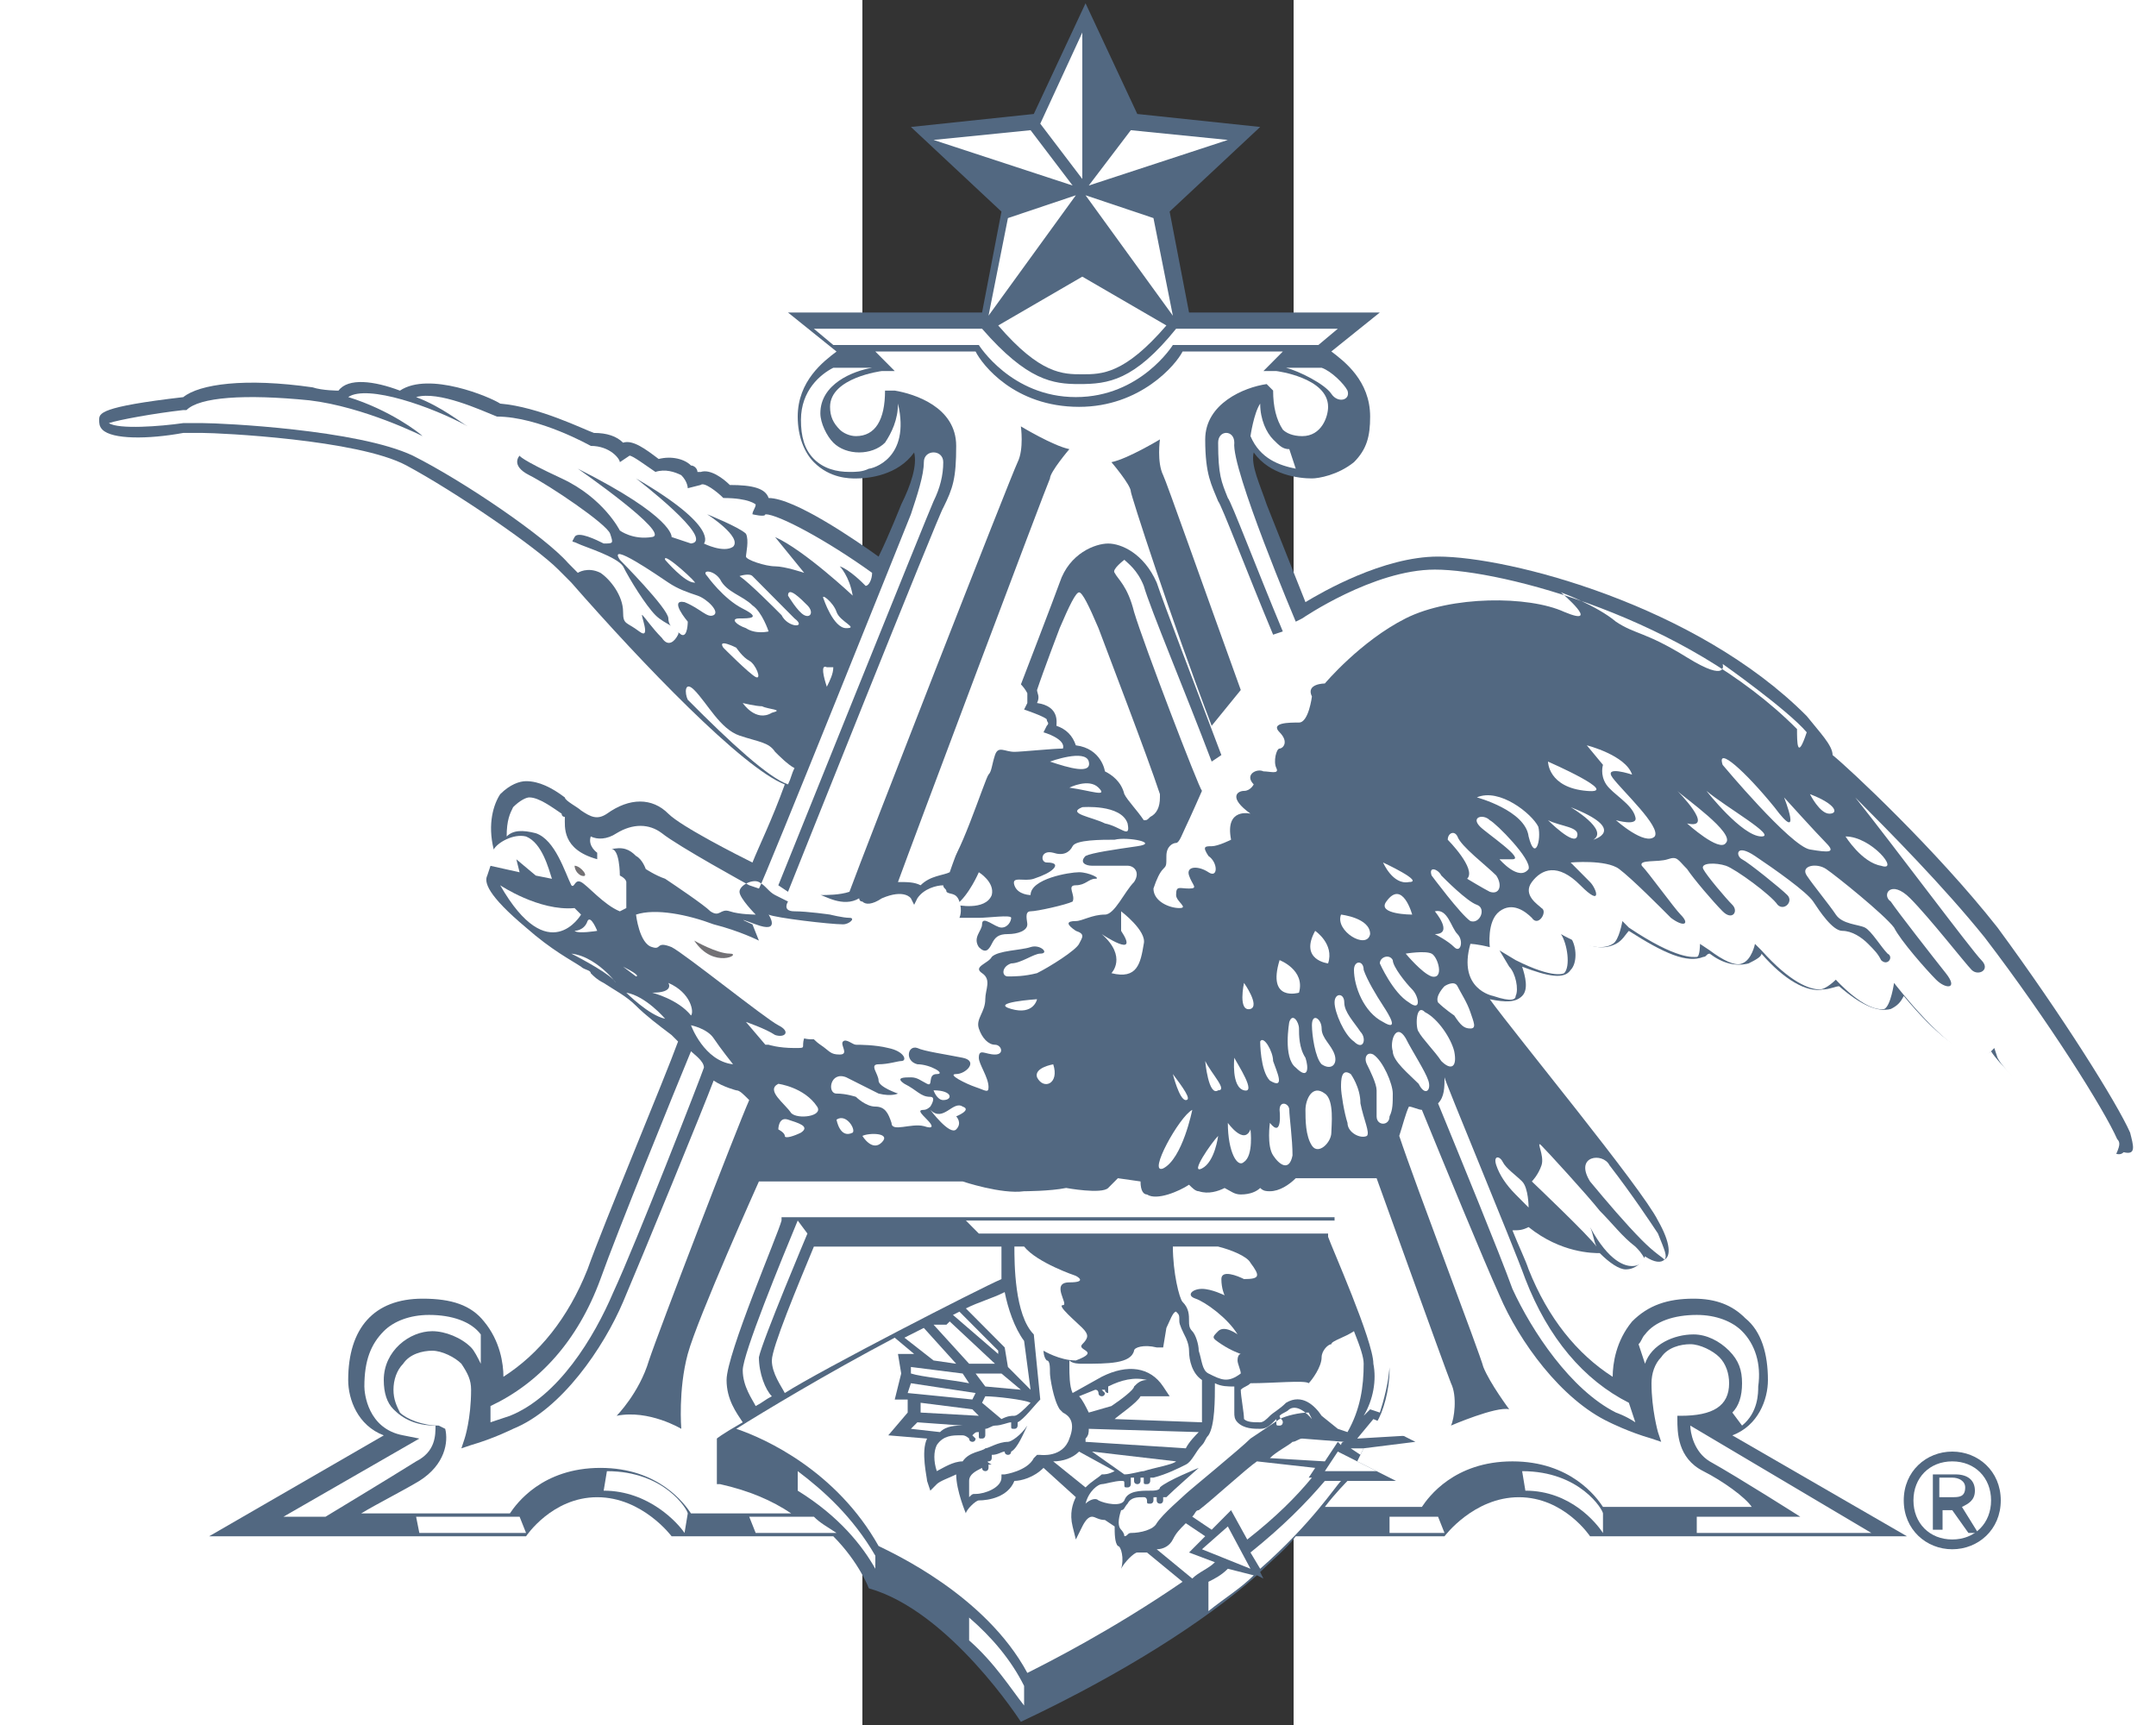 <svg xmlns="http://www.w3.org/2000/svg" xmlns:xlink="http://www.w3.org/1999/xlink" width="50" height="40" viewBox="700 0 10 40"><rect x="700" y="0" width="10" height="40" fill="#333333" stroke="none"/><path fill="#526881" d="M729.4 26.264c-.3-.68-1.575-2.717-3.075-4.755-1.425-1.81-3.45-3.698-3.825-4 0-.226-.3-.528-.6-.905-2.55-2.566-6.9-3.698-8.55-3.698-1.275 0-2.7.83-3.075 1.056l-.9-2.264c-.15-.453-.375-.906-.3-1.207.375.528 1.05.603 1.35.603.15 0 .6-.075.975-.377.3-.302.375-.604.375-1.057 0-.83-.6-1.283-.9-1.51L712 7.246h-4.425l-.45-2.34 2.1-1.962-2.85-.301-1.2-2.567-1.2 2.567-2.85.301 2.1 1.963-.45 2.34h-4.5l1.125.905c-.3.226-.9.68-.9 1.51 0 .452.15.83.375 1.056.375.377.825.377.975.377.3 0 .975-.075 1.35-.603.075.301-.075.754-.3 1.207 0 0-.3.755-.525 1.208-.525-.378-1.95-1.359-2.55-1.359-.075-.226-.375-.302-.9-.302-.15-.15-.45-.377-.675-.302h-.075c0-.075-.075-.15-.15-.15-.15-.151-.45-.227-.75-.151-.3-.227-.6-.453-.825-.378-.15-.15-.375-.226-.675-.226-.225-.076-1.275-.604-2.175-.68-.225-.15-1.65-.754-2.325-.301-.6-.227-1.2-.302-1.425 0 0 0-.375 0-.6-.076-1.575-.226-2.625-.075-3 .227-1.95.226-1.95.377-1.95.528 0 .075 0 .15.075.226.225.227 1.05.227 1.875.076h.45c.375 0 3.6.15 4.725.754 1.125.604 3 1.887 3.525 2.416l.3.301c1.65 1.887 3.975 4.302 4.95 4.68-.3.83-.6 1.434-.75 1.811-.3-.15-1.65-.83-1.95-1.132-.375-.377-.9-.377-1.425 0-.225.15-.375.075-.6-.076-.075-.075-.375-.226-.375-.301-.3-.227-.6-.378-.9-.378-.15 0-.375.076-.6.302-.15.227-.3.68-.15 1.283.075-.15.45-.377.75-.302.375.151.525.755.6.981l-.375-.075-.45-.377.075.301-.675-.15-.075.226c-.075.15 0 .453.9 1.207.6.529 1.05.755 1.275.906.075.076.225.076.225.151.075.076.15.151.3.226.225.151.525.302.75.529.225.226.525.453.825.679l.15.15c-.3.831-1.725 4.227-2.1 5.284-.45 1.132-1.125 1.962-1.95 2.49 0-.301-.075-.83-.45-1.282-.3-.378-.75-.529-1.425-.529-1.125 0-1.725.68-1.725 1.887 0 .453.225 1.057.825 1.283l-4.05 2.34h7.35s.6-.906 1.65-.906c1.05 0 1.725.906 1.725.906h3.75c.6.603.825 1.207.825 1.207 1.875.528 3.525 3.095 3.525 3.095 2.4-1.133 4.275-2.34 5.475-3.397l.15.076-.075-.151c.3-.302.6-.528.825-.83h3.45s.675-.906 1.725-.906 1.65.906 1.65.906h7.35l-4.05-2.34c.6-.226.825-.83.825-1.283 0-.604-.15-1.132-.525-1.434-.3-.302-.675-.453-1.2-.453-.6 0-1.05.151-1.425.529-.375.452-.45.98-.45 1.283-.825-.529-1.5-1.359-1.95-2.491-.075-.226-.225-.528-.375-.906.15 0 .225 0 .375-.075.75.604 1.5.604 1.65.604.225.226.45.377.6.377.225 0 .375-.151.45-.302.225.151.375.151.45.076.15-.076.15-.378-.15-.906-.375-.755-3.3-4.302-3.9-5.132.375.075.6.075.75-.076.15-.15.075-.452 0-.679.6.227.975.302 1.125.076.15-.151.15-.529 0-.755.45.226.75.302 1.05.15.15-.075.225-.226.3-.301.825.528 1.35.755 1.725.604.075 0 .075-.076.15-.076.3.227.6.302.9.227.15-.076.3-.151.3-.227.525.604 1.05.906 1.425.83.15 0 .3-.075.375-.075.525.453.9.604 1.2.528.15-.075.225-.15.3-.302.75.906 1.35 1.359 1.8 1.359.075 0 .15 0 .225-.076.375.604 2.025 1.812 2.175 1.887.525.378.75.604.9.453.3.075.225-.151.15-.453z"/><path fill="#FFF" d="M705.1 6.415l1.95 1.132c-.975 1.132-1.5 1.132-1.95 1.132-.45 0-.975 0-1.95-1.132l1.95-1.132zM698.875 35.17h-1.5l.15.377h1.875c-.225-.15-.375-.226-.525-.377zM691.15 30.943c-.225-.301-.675-.452-1.2-.452-.45 0-.825.15-1.05.377-.3.302-.45.68-.45 1.283 0 .15.075.981.9 1.132l.375.075-3.15 1.812h.975s1.5-.906 2.1-1.283c.45-.227.45-.604.45-.83-.45 0-.75-.151-.975-.378-.15-.15-.225-.377-.225-.679 0-.68.6-1.132 1.125-1.132.3 0 .675.15.9.377.075.076.15.227.225.378v-.68c.075.076.075.076 0 0zM696.025 24.377c-.375.906-1.725 4.227-2.1 5.283-.525 1.434-1.425 2.415-2.55 2.944v.377l.45-.15c1.125-.454 1.95-1.812 2.4-2.869.525-1.132 2.025-4.98 2.1-5.207 0-.151-.225-.302-.3-.378zM692.05 35.17h-2.4l.075.377h2.475zM695.95 35.094c0-.075-.525-.98-1.875-.98l-.075.452c1.05 0 1.725.755 1.875.981l.075-.453z"/><path fill="#FFF" d="M719.5 34.113c-.6-.302-.6-.905-.6-1.207v-.076h.075c.75 0 1.125-.226 1.125-.755 0-.226-.075-.452-.225-.603-.15-.151-.45-.302-.675-.302-.225 0-.525.075-.675.302-.15.15-.225.377-.225.603 0 .604.15 1.133.15 1.133l.075.226-.225-.076c-.525-.15-.975-.377-.975-.377-1.125-.528-2.1-1.887-2.55-2.943-.375-.83-1.275-3.02-1.8-4.302-.075 0-.225-.076-.3-.076-.075.151-.15.453-.225.68.375 1.132 1.875 5.056 1.95 5.358.15.377.6.981.6.981-.3-.075-1.35.378-1.35.378.075-.151.15-.68 0-.982-.15-.377-1.725-4.754-1.725-4.754h-1.875c-.15.15-.375.302-.6.302-.075 0-.15 0-.225-.076-.075.076-.225.151-.45.151-.15 0-.225-.075-.375-.15-.15.075-.375.15-.6.075-.075 0-.15-.076-.225-.151-.225.15-.75.377-.975.226-.075 0-.15-.075-.15-.302l-.525-.075-.225.226c-.15.151-.975 0-.975 0-.375.076-.975.076-.975.076-.525.075-1.425-.227-1.425-.227H697.6s-1.425 3.17-1.65 4c-.225.83-.15 1.736-.15 1.736s-.75-.453-1.5-.302c0 0 .525-.528.75-1.283.225-.68 2.025-5.358 2.325-6.038-.15-.15-.225-.226-.3-.226 0 0-.3-.075-.525-.226-.225.603-1.65 4.075-2.1 5.132-.45 1.056-1.425 2.49-2.55 2.943 0 0-.45.226-.975.377l-.225.076.075-.227s.15-.452.15-1.132c0-.226-.075-.377-.225-.603-.15-.151-.45-.302-.675-.302-.225 0-.525.075-.675.302-.15.15-.225.377-.225.603 0 .227.075.378.15.529.15.15.525.302.9.302l.15.075c.075.302 0 .83-.6 1.208-.375.226-.975.528-1.35.754h3.45c.15-.226.75-1.056 2.1-1.056s1.95.83 2.1 1.056h2.325c-.45-.302-.975-.528-1.65-.679h-.075v-1.057s.075-.075.6-.377c-.15-.226-.375-.528-.375-.981 0-.604 1.2-3.396 1.275-3.698v-.076h12.825v.076c.15.302 1.275 2.943 1.275 3.472 0 .452-.15.98-.3 1.207l.9.453-1.2.15-.15.303.9.453h-1.125s-.3.302-.525.603h2.25c.15-.226.75-1.056 2.1-1.056s1.95.83 2.1 1.056h3.45c-.15-.226-.675-.603-1.125-.83z"/><path fill="#FFF" d="M710.5 34.038l-1.35-.151c-.225.15-1.05.905-1.35 1.132-.075 0-.075.075-.15.15l.45.303.45-.453.375.68c.675-.53 1.125-.982 1.5-1.435h-.075l.15-.226zM701.125 33.132l.675.076c.15-.151.375-.151.525-.151l-1.05-.076-.15.151zM711.625 31.623c0-.151-.075-.378-.225-.755-.225.15-.525.226-.525.302-.075 0-.225.15-.225.302 0 .226-.225.528-.3.603-.075-.075-.825 0-1.35 0-.075.076-.15.076-.225.151 0 .151.075.529.075.68.075.075.225.075.375.075.075 0 .15-.075.225-.15.075-.076.225-.152.375-.303.375-.226.675.076.825.302l.375.302.225.076c.3-.529.375-1.057.375-1.585zM705.25 33.132c0 .076 0 .151-.075.226v.076l2.325.15c.075-.15.225-.301.3-.376l-2.55-.076zM705.325 33.66l.75.529c.15 0 .375-.076.45-.076.225-.075.675-.15.75-.226l-1.95-.227zM707.875 32c-.225-.15-.3-.453-.3-.68 0-.15-.075-.301-.075-.301-.075-.151-.15-.302-.15-.377 0-.151 0-.151-.075-.227-.075 0-.15.227-.225.377l-.075.453h-.15c-.3-.075-.525 0-.525.076-.075.302-.6.302-1.2.302-.075 0-.225 0-.3-.076v.151c0 .151 0 .453.075.604l.675-.377c.6-.302 1.125-.227 1.425.226l.15.226h-.675c-.075.151-.525.453-.6.529l2.025.075V32zM711.325 33.585l.225.15.075-.15zM711.85 32.906l-.375.452 1.275-.075zM698.725 28.604l-.225-.302c-.375.906-1.275 3.094-1.275 3.472 0 .377.225.679.3.83.15-.076.225-.151.375-.227-.15-.15-.3-.528-.3-.905.075-.378 1.125-2.868 1.125-2.868z"/><path fill="#FFF" d="M711.025 28.302H702.4l.3.302h8.1v.075c.075.227 1.05 2.415 1.05 2.944.075.377 0 .83-.225 1.207l.15-.15.225.075c.075-.227.225-.755.225-1.132.075-.378-1.2-3.321-1.2-3.321zM702.025 30.642l-.075.075h-.3l.825.906h.6zM703.15 31.32l-.9-.905-.15.076 1.05.905zM703.225 31.85h-.6l.225.3.825.076zM702.85 32.377l-.075.151.45.378c.15-.076.225-.076.3-.076.075 0 .225-.15.375-.302-.15-.075-.825-.15-1.05-.15z"/><path fill="#FFF" d="M703.75 31.094c-.225-.302-.375-.754-.45-1.132-.3.151-.6.227-.9.378l.9.905.075.453.525.528-.15-1.132zM703.225 28.906h-4.35c-.375.905-.975 2.34-.975 2.641 0 .302.225.604.3.755.825-.528 4.5-2.415 5.025-2.642v-.754zM701.425 30.792l-.45.227.675.528.525.076-.75-.83zM702.325 31.85l-1.2-.152v.151c.225.076.975.151 1.35.226l-.15-.226zM701.125 32.075l-.075.227 1.5.15.075-.15zM702.55 32.68l-1.2-.152v.227l1.35.075zM705.025 33.66c-.15.151-.375.227-.6.227l.75.604c.15-.151.3-.227.375-.302.075 0 .15 0 .3-.076l-.825-.453zM707.575 36l.375-.377-.45-.302c-.15.15-.225.226-.3.377-.075.151-.225.227-.375.227l.825.679c.15-.151.375-.227.525-.378l-.6-.226zM710.2 33.358c-.075 0-.15.076-.225.076-.075.075-.375.226-.525.377l1.275.076.3-.453.075.075s0-.075.075-.075l-.975-.076zM711.025 33.66l-.3.453h1.2z"/><path fill="#FFF" d="M706.6 36h-.225c-.075 0-.3.226-.375.377.075-.226 0-.528-.075-.528-.075-.075-.075-.302-.075-.453l-.225-.15c-.15 0-.225-.076-.3-.076-.075 0-.15.075-.225.226l-.15.302-.075-.302c-.075-.302 0-.528.075-.679l-.75-.68c-.225.227-.525.303-.675.303-.15.377-.6.452-.825.452-.075 0-.3.227-.3.302 0 0-.225-.528-.225-.905-.15.075-.375.15-.45.226l-.15.151-.075-.226c0-.076-.15-.68 0-.982l-.9-.075.45-.528v-.302h-.3l.15-.604-.075-.453h.375l-.45-.377c-1.575.83-3.075 1.736-3.675 2.113.675.226 2.325.981 3.3 2.717.3.151 2.475 1.132 3.45 2.943.45-.226 1.95-.98 3.6-2.113L706.6 36zM708.475 35.396l-.6.529 1.125.452zM710.725 34.34c-.45.528-.975 1.056-1.725 1.66l.225.377c1.2-1.056 1.725-1.886 1.875-2.037h-.375zM718.45 28.604c-.15-.227-.6-.906-1.125-1.585-.15-.302-.825-.227-.45.377.375.453.825.981 1.2 1.359.3.302.45.377.525.453.075-.076 0-.227-.15-.604zM717.925 28.906c-.3-.227-.525-.529-.825-.83-.3-.378-1.2-1.359-1.35-1.51-.15-.15.075.226 0 .453-.075.226-.225.377-.225.377s1.35 1.283 1.5 1.51c-.075-.151-.075-.302-.15-.453.45.83.825.905.975.905.15 0 .225-.075.3-.15-.075-.151-.15-.227-.225-.302zM702.925 7.32l.45-2.263 1.575-.529zM703.9 3.019l.975 1.283-3.225-1.057zM705.175 4.528l1.575.529.45 2.264zM705.25 4.302l.975-1.283 2.25.226zM705.1 4.15l-.975-1.282.975-2.113zM704.2 16.981l.075-.15c.075-.076 0-.076 0-.152-.075-.075-.525-.226-.525-.226l.075-.151v-.227c-.075-.15-.225-.301-.375-.377-.975 2.49-1.425 3.698-1.65 4.302.075 0 .075 0 .15.075.225.076.9-2.037.975-2.113.075-.075.075-.226.15-.453.075-.226.225-.075.45-.075.15 0 .9-.076 1.125-.076.075-.226-.45-.377-.45-.377zM705.475 14.566c-.225-.528-.375-.83-.45-.83-.075 0-.225.302-.45.83 0 0-.375.981-.525 1.434 0 .075.075.15 0 .302.525.075.45.453.45.528.225.076.375.227.45.453.6.075.675.604.675.604.15.075.375.226.45.528.075.151.3.377.45.604.075 0 .075 0 .15-.076.15-.075.225-.226.225-.452v-.076c-.3-.906-1.2-3.245-1.425-3.849zM711.25 9.057c-.075-.151-.375-.453-.6-.529h-.825c.3.076.9.378 1.05.604.15.226.45.151.375-.075zM700.825 9.358c0 .378-.15.68-.3.906-.15.151-.375.227-.6.227-.225 0-.45-.076-.6-.227-.15-.15-.3-.453-.3-.68 0-.678.75-.98 1.2-1.056h-.9c-.3.151-.75.529-.75 1.208 0 .377.075.68.3.906.225.226.525.301.825.301.15 0 .3 0 .45-.075.075 0 .975-.226.675-1.51zM707.275 7.623c-.975 1.207-1.575 1.283-2.25 1.283-.6 0-1.2-.076-2.25-1.283h-3.9l.45.377h3.375s.75 1.208 2.25 1.208S707.2 8 707.2 8h3.375l.45-.377h-3.75zM709.9 10.415c-.15 0-.225-.075-.375-.226-.15-.151-.3-.453-.3-.83-.15.226-.225.754-.225.754.225.529.675.68 1.05.755l-.15-.453zM709 29.283c-.075-.15-.45-.302-.75-.377h-1.05c0 .603.15 1.207.225 1.283.15.15.15.302.15.453 0 .075 0 .15.075.226.075.075.15.302.15.453.075.226.075.453.225.528.3.151.45.226.75 0 0-.075-.075-.226-.075-.302 0-.15.075-.15.075-.15s-.225-.076-.45-.227c-.225-.151-.225-.151-.075-.302.15-.151.45.075.45.075-.225-.377-.75-.754-.975-.83-.225-.075-.075-.226.15-.226.225 0 .525.15.525.15s-.075-.15-.075-.377c0-.226.375-.075.525 0 .375 0 .375-.075.15-.377zM705.7 32.15s0 .076 0 0v.152s-.075 0-.075-.076h-.075l.075.076s0 .075-.075.075c0 0-.075 0-.075-.075 0 0 0-.076-.075-.076l-.375.151c.075.076.15.227.225.378l.525-.151c.225-.151.525-.378.525-.453.075-.076.15-.151.3-.151-.3-.075-.6 0-.9.15z"/><path fill="#FFF" d="M705.1 31.17c.15-.151.15-.227 0-.378-.15-.15-.6-.528-.45-.528.15 0-.3-.528.15-.528.45 0 .15-.151.15-.151s-.9-.302-1.2-.68h-.225c0 .378 0 1.586.45 2.038l.15 1.51c-.15.15-.375.453-.525.528v.076s0 .075-.075.075-.075 0-.075-.075v-.076c-.075 0-.225.076-.375.076-.075 0-.15.075-.225.075v.151s0 .075-.075.075-.075 0-.075-.075v-.075c-.075 0-.075 0-.15.075l.075.075s0 .076-.075.076c0 0-.075 0-.075-.076 0 0-.075-.075-.15-.075h-.075c-.15 0-.375 0-.525.226-.075.151-.075.378 0 .604.15-.075.375-.226.6-.226.15-.227.45-.227.525-.302.075 0 .3-.151.525-.151.075 0 .3-.151.45-.377-.075.15-.225.528-.375.603 0 0 0 .076-.075.076 0 0-.075 0-.075-.076-.075 0-.15.076-.3.076v.075s0 .076-.075.076.075.075.075.075h-.075v.076s0 .075-.075.075c0 0-.075 0-.075-.075-.15.075-.3.15-.3.302v.377c.075-.075.075-.075.15-.075.225 0 .6-.151.6-.378v-.075h.075s.525-.076.675-.378l.075-.075h.075s.525.075.675-.378c.15-.377 0-.528-.15-.603l-.075-.076c-.15-.226-.225-.754-.225-.83 0-.15 0-.302-.075-.302-.075-.075-.075-.226-.075-.226s.375.226.75.226c.6-.226 0-.226.15-.377zM710.425 32.906s-.3-.378-.525-.227c-.075.076-.15.076-.225.151 0 .076.075.076.075.151 0 0 0 .076-.075.076s-.075 0-.075-.076v-.075c-.15.15-.225.226-.375.226s-.375 0-.525-.15c-.075-.076-.075-.152-.075-.227v-.604c-.15 0-.3 0-.45-.076 0 .378 0 .982-.15 1.208-.075.075-.075.151-.15.226-.15.151-.225.378-.375.453-.15.076-.45.227-.75.302h-.075v.076s0 .075-.075.075-.075 0-.075-.075v-.076h-.075v.076s0 .075-.075.075c0 0-.075 0-.075-.075v-.076h-.075v.151s0 .076-.075.076-.075 0-.075-.076c0-.075 0-.075-.075-.075-.15 0-.375.075-.45.075-.075 0-.3.151-.375.453.075-.076.225-.151.3-.076.15.076.525.151.6 0 .075-.226.375-.226.6-.226.075 0 .225 0 .225-.075.15-.151.9-.453.9-.453s-.6.528-.75.679h-.075v.075s0 .076-.075.076c0 0-.075 0-.075-.076v-.075h-.075v.075s0 .076-.075.076-.075 0-.075-.076c0 0 0-.075-.075-.075-.15 0-.3 0-.375.15-.075.076-.075.152-.15.152-.075.226-.075.377 0 .453 0 0 .075.075.075.15.075 0 .075-.075.15-.075.225 0 .525-.075.6-.226.15-.227.6-.604.675-.68.075-.075 1.275-1.056 1.5-1.283l.675-.452c.15-.076.45-.151.675-.151l.075.15zM708.475 36.377c-.15.151-.3.227-.45.302v.68c.375-.302.75-.529 1.05-.83l-.6-.152zM702.475 37.51v.528c.6.528.975 1.132 1.275 1.51v-.454c-.3-.603-.75-1.132-1.275-1.585zM698.5 34.113v.453c.975.604 1.5 1.283 1.8 1.811v-.302c-.525-.905-1.2-1.509-1.8-1.962zM720.4 30.868c-.225-.226-.6-.377-1.05-.377-.525 0-.975.15-1.2.452-.075.076-.075.151-.15.227l.15.453c.15-.453.675-.68 1.125-.68.3 0 .6.151.825.378.225.226.3.453.3.754 0 .302-.075.529-.225.68l.225.302c.375-.302.375-.755.375-.906.075-.528-.075-.981-.375-1.283zM717.775 32.528c-1.05-.528-1.875-1.51-2.4-2.868-.3-.83-1.875-4.603-1.875-4.679 0 .227 0 .453-.15.604.525 1.283 1.425 3.472 1.725 4.302.45.98 1.35 2.34 2.4 2.868 0 0 .225.075.45.226l-.15-.453zM719.35 35.547h4.05l-4.2-2.49c0 .15.075.603.45.83.675.377 2.1 1.283 2.1 1.283h-2.4v.377zM717.175 35.094c0-.075-.525-.98-1.875-.98l.075.452c1.05 0 1.65.755 1.8.981v-.453zM713.35 35.17h-1.125v.377h1.275zM715.3 27.396c-.15-.15-.375-.302-.45-.453-.075-.15-.225-.15-.15.076.075.226.225.453.45.68l.3.301s0-.453-.15-.604zM714.1 23.472c-.075-.227-.225-.453-.3-.604-.075-.151-.3 0-.3 0s-.225.226-.15.377c.15.151.375.302.375.302.15.227.225.302.375.302s.075-.15 0-.377zM713.725 24.377c-.075-.302-.375-.754-.675-.905-.225-.227-.225.377-.15.453.075.15.375.452.525.679.225.226.375.15.3-.227zM713.125 25.057c-.075-.227-.375-.68-.525-.982-.225-.377-.375.076-.3.302 0 .227.375.529.6.755.15.302.3.151.225-.075zM712.3 25.358c0-.226-.225-.754-.45-.905-.15-.076-.225.075-.15.226.075.151.225.453.225.604v.604c0 .226.3.226.3 0 .075-.151.075-.302.075-.529zM711.55 25.585c0-.377-.225-.68-.225-.68-.225-.15-.225.152-.225.303 0 .15.075.603.15.83 0 .226.3.377.45.302.075-.076-.075-.378-.15-.755zM710.725 25.358c-.3-.226-.45.151-.45.378 0 .226 0 .604.15.83.15.226.45-.075.45-.302 0-.15.075-.755-.15-.906zM709.9 25.736c0-.151-.225-.227-.225 0 0 0 .075.68-.225.302 0 0-.075.528.075.754.15.227.375.378.45 0 0-.377-.075-.905-.075-1.056zM709 26.189c-.15.377-.525-.151-.525-.151 0 .679.225 1.056.375.905.225-.15.15-.754.15-.754zM707.875 27.094c.3-.15.375-.754.375-.754-.15.15-.675.905-.375.754zM706.975 27.094c.45-.226.675-1.358.675-1.358-.3.15-1.05 1.51-.675 1.358zM707.2 24.906s.15.603.3.603-.075-.301-.3-.603zM707.95 24.604s.075.83.3.679c.225 0-.15-.377-.3-.68zM708.625 24.528s-.075.68.225.755c.3.075-.15-.604-.225-.755zM709.525 24.604c0-.227-.225-.604-.3-.453 0 0 0 .68.225.906.375.226.15-.227.075-.453zM710.275 24.528c-.15-.226-.15-.528-.15-.679 0-.15-.15-.377-.225-.15 0 0-.15.83.15 1.056.3.302.3 0 .225-.227zM710.95 24.453c-.075-.227-.3-.378-.3-.604 0-.226-.225-.377-.225-.075 0 .226.075.754.225.905.225.151.375 0 .3-.226zM711.55 23.925c-.15-.227-.375-.453-.375-.68 0-.226-.225-.226-.225 0 0 .227.225.755.45.906.225.226.3-.076.15-.226zM712.075 23.32c-.15-.226-.375-.603-.45-.83 0-.226-.225-.226-.225 0 0 .378.225.982.675 1.208.375.227.15-.15 0-.377zM712.75 22.943c-.15-.15-.45-.528-.45-.679-.075-.15-.3-.075-.3.076 0 0 .3.679.675.905.3.227.225-.15.075-.302zM713.2 22.113c-.15-.075-.6 0-.6 0s.375.453.6.529c.3.075.15-.453 0-.529zM713.8 21.66c-.15-.15-.225-.603-.525-.528 0 0 .45.528 0 .528 0 0 .3.151.45.302.15.151.225-.15.075-.302zM714.25 20.981c-.225-.075-.75-.604-.825-.68-.075-.15-.3-.226-.225 0 0 0 .675.907.9 1.057.225.076.375-.301.15-.377zM714.7 20.302c-.225-.227-.825-.68-.9-.906-.075-.15-.225-.075-.225.076 0 0 .675.679.45.905 0 0 .375.227.525.302.225.076.3-.15.15-.377zM714.55 19.019c-.15-.151-.45-.076-.225.15.15.152 1.05.756.75.756h-.3s.45.528.675.226c.075-.226-.75-1.057-.9-1.132zM715.675 19.17c-.15-.302-.9-.906-1.425-.68 0 0 1.125.302 1.2.906.15.604.3.076.225-.226zM715.9 19.019s.6.604.675.377c.075-.226-.375-.226-.675-.377zM716.425 18.717s.9.528.525.755c0 0 .825-.227-.525-.755zM717.4 18.038c-.225-.302.45-.076.45-.076-.15-.453-1.05-.679-1.05-.679l.375.453s-.075.226.075.453c.15.226.6.453.675.754.075.227-.45.076-.45.076s.675.604.9.377c.15-.226-.75-1.056-.975-1.358zM718.9 18.34s.9.905.225.754c0 0 .75.68.9.453.225-.226-.975-1.056-1.125-1.207zM719.575 18.34s.825 1.056 1.275 1.056c.375 0-.825-.679-1.275-1.056zM722.35 19.547c-.225-.226-.975-1.056-.975-1.056s.45 1.132-.225.226c-.675-.83-1.35-1.434-1.2-.981 0 0 1.575 1.887 2.025 1.962.45.076.6.076.375-.15zM715.9 17.66s0 .604.9.68c.825.075-.9-.68-.9-.68zM712.15 20.906c-.225.302.6.302.6.302s-.225-.83-.6-.302zM711.1 21.208c-.15.377.6.83.675.452 0-.377-.675-.452-.675-.452zM710.5 21.585c-.375.68.3.755.3.755.15-.453-.3-.755-.3-.755zM709.675 22.264c-.3.981.45.755.45.755.15-.528-.45-.755-.45-.755zM712.075 20s.225.528.6.453c.375 0-.6-.453-.6-.453zM708.85 22.792s-.15.68.15.604c.225-.075-.15-.604-.15-.604zM706 21.132v.453c.45.68-.45.075-.45.075.6.529.225.906.225.906.6.151.675-.226.75-.68.075-.301-.525-.754-.525-.754zM705.25 17.66c-.075-.302-.9 0-.9 0 .45.151.975.302.9 0zM705.475 18.264c-.225-.226-.675 0-.675 0 .525.076.9.227.675 0zM706.15 19.094c-.15-.452-1.05-.377-1.05-.377-.375.15.225.226.525.377.375.076.6.378.525 0zM702.7 20.226s-.225.529-.525.755c0 0 .675.151.825-.226.075-.302-.3-.529-.3-.529zM703.45 23.396c.525.151.6-.226.6-.226s-1.125.075-.6.226zM704.425 24.68s-.45.075-.375.301c.15.302.525.151.375-.302zM702.325 25.66c-.225-.15-.45.378-.75.076 0 0 .45.604.6.453.15-.151 0-.302 0-.302s.375-.151.15-.227zM698.95 25.66c-.3-.452-.9-.528-.9-.528-.3.151.15.453.3.68.15.15.75.075.6-.152zM698.275 25.962c-.225-.075-.225.227-.225.227s.15.075.15.15c0 .076.225 0 .375-.075.225-.15-.075-.226-.3-.302zM699.4 25.962s.075.453.375.302c.075-.075-.15-.453-.375-.302zM700 26.34s.225.377.45.15c.225-.226-.3-.226-.45-.15zM701.65 25.283s.075.226.225.226c.225 0 .225-.226-.225-.226z"/><path fill="#FFF" d="M721.675 16.906c-2.55-2.566-6.825-3.698-8.4-3.698-1.425 0-3.075 1.132-3.075 1.132l-.15.075s-1.5-3.547-1.425-4.15c0-.303-.375-.303-.375 0 0 .754.075.905.225 1.282.075.076.675 1.66 1.275 3.095l-.225.075c-.6-1.434-1.2-3.019-1.275-3.094-.15-.378-.3-.604-.3-1.434s.9-1.208 1.425-1.283l.15.15c0 .378.075.68.225.906.075.076.225.151.45.151.45 0 .6-.453.6-.679 0-.68-1.2-.83-1.2-.83h-.3l.45-.453h-2.325c-.15.302-.975 1.283-2.4 1.283-1.5 0-2.25-.981-2.4-1.283H700.3l.45.453h-.3s-1.2.15-1.2.83c0 .226.075.377.225.528.075.076.225.151.375.151.45 0 .675-.377.675-1.056h.225c.45.075 1.425.377 1.425 1.283 0 .754-.075.98-.3 1.434-.075.075-3.6 8.905-3.6 8.905l-.225-.15s3.525-8.755 3.6-8.906c.15-.302.225-.604.225-.906 0-.302-.45-.302-.45 0s-.15.755-.3 1.208c0 0-3.45 8.603-3.525 8.679l-.225-.076s-1.65-.905-2.025-1.207c-.3-.227-.675-.227-1.05 0-.225.15-.45.15-.6.075-.075.227.15.378.15.378v.15c-.825-.226-.75-.754-.75-.98 0 0-.075 0-.075-.076-.225-.151-.525-.377-.75-.377-.075 0-.225.075-.375.226-.075.15-.15.302-.15.68.15-.152.375-.152.675-.076.45.15.675.905.825 1.207.075.076.075-.15.225-.075.15.075.525.528.9.68l.15-.076v-.604s0-.076-.15-.151c0 0 0-.68-.225-.604.3-.075.45 0 .6.151.15.076.225.302.225.302s.225.15.45.226c.225.151.9.604 1.05.755.225.151.225-.075.45 0 .225.076.6.076.6.076s-.375-.378-.375-.529c0-.15.3-.302.45-.226.15.075.225.226.375.302l.3.15s-.15.227.15.227.825.076.825.076.3.075.45.075c.15 0 0 .151-.15.151-.3 0-1.575-.151-1.725-.226 0 0 .3.452-.3.226s-.075 0-.075 0l.15.377s-.45-.226-1.05-.377c-.6-.226-1.35-.377-1.8-.226 0 0 .075.679.375.754.225.076.075-.15.45 0 .3.151 2.175 1.66 2.475 1.812.3.15.15.301-.075.226-.225-.15-.675-.302-.675-.302l.45.528h.075s.225.076.6.076c.3 0 .15 0 .225-.227.075-.226.15 0 .375.151s.225.227.45.227 0-.227.075-.302c.075-.076.225.075.3.075.075 0 .45 0 .75.076.375.075.45.302.3.302-.075 0-.3.075-.525.075-.225 0 0 .227 0 .378 0 .15.45.301.45.301s-.15.076-.45 0l-.75-.377c-.375-.15-.45.377-.225.377s.45.076.45.076.225.226.45.226.3.151.375.378c0 .226.45 0 .75.075.225.076.225 0 .075-.15-.15-.152-.225-.227-.075-.227.075 0 .15-.076.15-.076s.15-.226 0-.226c-.225 0-.3-.151-.6-.302-.225-.15 0-.15.15-.15s.225.075.375.15c.15.076 0-.226.225-.226s-.15-.227-.45-.227c-.3-.075-.225-.453 0-.377.15.075.675.15 1.05.226.375.076.075.378-.15.378-.225 0 .225.226.45.302.225.075.3.15.3 0 0-.227-.225-.529-.225-.68 0-.226.15-.075.375-.075s.15-.227 0-.227-.3-.15-.375-.377c-.075-.226.15-.377.15-.68 0-.226.15-.452-.075-.603-.225-.15.15-.226.225-.377.15-.151.675-.151.9-.227.225-.075.45.151.225.151-.15 0-.45.227-.675.227-.225.075-.225.302-.075.302.15 0 .375 0 .675-.076.3-.15.9-.528.975-.68.075-.15.15-.226-.075-.301-.225-.151-.225-.227 0-.227.15 0 .375-.15.675-.15.225 0 .45-.529.675-.755.15-.227 0-.378-.15-.378h-.825c-.15 0-.3-.075-.15-.226.15-.075.675-.15 1.2-.226.525-.076-.225-.227-.525-.151-.3 0-.9 0-.975.15-.075.152-.225.227-.45.152-.3-.076-.3.226-.15.226.225 0 .225.075.15.15-.075.076-.225.152-.45.227-.225.076-.525-.075-.45.151.075.227.375.227.375.227 0-.378.9-.529 1.125-.529.225 0 .525.151.375.151-.15 0-.225.151-.45.151s0 .227-.075.378c-.15.075-.825.226-.975.226-.15 0-.075.226-.075.302 0 .15-.225.226-.45.226s-.3.076-.375.227c-.075.15-.15.226-.3.075-.15-.226.075-.377.075-.528 0-.226.3.075.45.075.15 0 .225-.15.225-.226 0-.075-.525 0-.75 0h-.45s.075-.15 0-.377-.225-.151-.3-.227c0-.075-.075-.075-.075-.15-.15 0-.45.075-.6.301l-.075.151-.075-.15s-.15-.227-.675 0c-.225.15-.375.15-.45.075-.075 0-.075-.076-.075-.076-.375.227-.825-.075-.9-.075.15 0 .45 0 .675-.076.3-.83 3.75-9.66 3.9-9.962.15-.302.075-.83.075-.83s.75.453 1.125.528c0 0-.45.528-.45.68-.075.15-3.225 8.528-3.525 9.358.225 0 .375 0 .525.075.225-.226.525-.226.675-.302.225-.679 2.25-5.886 2.55-6.717.225-.679.825-.905 1.125-.905.3 0 .825.226 1.125.905.15.453.9 2.416 1.5 4l-.225.151c-.6-1.585-1.425-3.547-1.575-4.075-.15-.377-.375-.528-.45-.604 0 0-.3.227-.225.302.075.151.3.302.45.906.225.754 1.5 4.075 1.575 4.15 0 0-.3.68-.375.83-.075.152-.15.378-.225.378-.075 0-.225.076-.225.302 0 .226 0 .226-.075.302-.075.075-.15.226-.225.453 0 .302.375.453.6.453.225 0-.075-.151-.075-.302 0-.227.075-.151.3-.151.225 0 .075-.076 0-.302-.075-.227.225-.227.45-.076.225.151.225-.226 0-.377-.15-.226-.075-.226.075-.226s.45-.151.45-.151c-.15-.755.45-.604.45-.604-.525-.377-.3-.528-.15-.528s.225-.151.225-.151c-.225-.227.075-.378.225-.302.15 0 .375.075.3-.076-.075-.15 0-.453.075-.453s.225-.15 0-.377c-.225-.226.225-.226.45-.226s.3-.604.3-.604c-.15-.302.3-.302.3-.302s.825-.981 1.875-1.51c1.05-.528 2.85-.528 3.675-.15.9.377-.075-.453-.075-.453s.825.302 1.275.68c.45.301.675.226 1.65.83.975.603.825.15.825.15s1.5 1.057 1.95 1.585c-.225.68-.225.227-.225-.075z"/><path fill="#FFF" d="M698.8 23.925c-.15-.076-.375-.302-.375-.302s-.225-.076-.225 0c0 0 .15.603.825.452-.075 0-.075-.075-.225-.15zM694.45 22.415l.3.227s.15 0-.3-.227zM695.5 22.792s.15.227-.375.227c0 0 .6.15.9.528.075-.075 0-.528-.525-.755zM696.55 24.075c-.15-.226-.525-.301-.525-.301s.3.83.975.905c0 0-.3-.377-.45-.604zM693.25 22.113s.75.378.975.604c.225.302-.3-.528-.975-.604zM694.525 23.019s.525.528.9.604c0 0-.45-.529-.9-.604zM729.1 26.415c-.3-.68-1.575-2.717-3.075-4.68-.975-1.207-2.175-2.414-3-3.244.9 1.132 2.7 3.547 2.925 3.773.225.227-.075.378-.225.227-.15-.151-.975-1.208-1.425-1.66-.45-.454-.675-.076-.45.075.15.226.975 1.283 1.275 1.66.3.377 0 .377-.225.151s-.825-.906-.975-1.208c-.225-.301-1.35-1.207-1.575-1.358-.225-.151-.6-.076-.45.15.15.227.525.68.675.907.15.226.525.226.675.301.15.076.375.453.525.604.15.076 0 .302-.15.151-.075-.15-.15-.226-.3-.377s-.375-.302-.6-.302c-.225 0-.525-.453-.675-.68-.15-.226-.9-.754-1.35-1.056-.45-.302-.45 0-.3.076.15.075.9.679 1.05.83.15.15-.075.377-.225.226-.15-.226-.975-.83-1.2-.906-.225-.075-.6-.075-.525.076.075.15.525.68.675.83.15.151 0 .377-.225.151s-.675-.755-.825-.981c-.225-.226-.225-.302-.45-.226-.225.075-.675 0-.6.15.15.151.75.982.9 1.133.225.226.075.301-.225.075-.225-.226-.9-.906-1.2-1.132-.3-.226-1.125-.151-1.125-.151l.45.453c.15.15.3.604-.225.075-.525-.528-.9-.377-1.125-.075-.225.302.15.528.225.604.15.075-.075.452-.225.226-.15-.15-.45-.377-.75-.15-.3.225-.225.83-.225.83-.3-.076-.45-.076-.45-.076-.3 1.056.525 1.207.525 1.207.45.151.525.076.525 0 .075-.15 0-.528-.15-.679l-.225-.377.375.226c.9.453 1.125.302 1.125.302.15-.15.075-.68-.075-.906.525.302.975.378 1.2.227.15-.076.225-.529.225-.529l.15.151c1.125.755 1.5.68 1.575.68.075 0 .075-.302.075-.302l.225.15c.3.227.6.378.75.303.225-.076.3-.453.3-.453l.15.15c.675.755 1.125.906 1.35.906.15 0 .375-.226.375-.226s.675.755 1.125.68c.15-.076.225-.605.225-.605s1.275 1.66 1.95 1.736c.15 0 .225-.075.225-.075l.15-.151.075.226c.3.604 2.55 2.264 2.7 2.34.15-.302.15-.377.075-.453z"/><path fill="#FFF" d="M721.975 18.415s.225.453.45.453.15-.226-.45-.453zM722.8 19.396s.375.604.825.68c.45.15-.225-.68-.825-.68z"/><path fill="#526881" d="M706.975 11.019c-.15-.302-.075-.83-.075-.83s-.75.453-1.125.528c0 0 .45.528.45.68 0 .075.9 2.867 1.875 5.433l.675-.83c-.9-2.49-1.725-4.83-1.8-4.981z"/><path fill="#FFF" d="M693.325 21.057c-.825.075-1.725-.529-1.725-.529 1.125 1.963 1.875.68 1.875.68l-.15-.151zM693.625 21.358c-.075.227-.3.227-.3.227.075.075.525 0 .525 0s-.15-.377-.225-.227z"/><path fill="#727175" d="M696.925 22.113c-.3 0-.825-.302-.825-.302.45.68 1.125.302.825.302z"/><path fill="#FFF" d="M700.225 13.283c-1.05-.755-2.175-1.358-2.475-1.358 0 .075-.3 0-.3 0 0-.076.075-.151.075-.227 0 0-.15-.15-.75-.15-.15-.152-.45-.378-.525-.303l-.3.076s0-.151-.15-.302c-.15-.076-.375-.151-.6-.076-.225-.15-.525-.377-.6-.377l-.225.151c0-.075-.225-.377-.675-.377 0 0-1.2-.68-2.175-.68-.375-.15-1.35-.603-1.875-.452.6.226 1.05.603 1.2.679-.825-.453-2.325-.981-2.775-.68.975.302 1.65.83 1.725.906 0 0-1.35-.679-2.625-.83-1.5-.15-2.55-.075-2.85.226h-.075c-.675.076-1.5.227-1.725.302.225.151 1.2.076 1.725 0h.45c.45 0 3.6.151 4.875.755 1.2.604 3.075 1.887 3.6 2.49l.225.227s.225-.15.525 0c.225.151.525.528.525.906 0 .302.075.226.375.453.3.226 0-.453.075-.378.075.076.225.302.45.528.15.227.3.076.375-.075.075-.151-.3-.226-.525-.453-.225-.226-.6-.83-.75-1.132-.15-.226-.9-.453-1.05-.528-.15-.076-.15 0-.075-.151s.525.075.675.15c.225 0 .225 0 .15-.226-.075-.226-1.425-1.132-1.875-1.358-.45-.227-.225-.453-.225-.453s0 .076.975.528c.975.453 1.35 1.208 1.35 1.208s.3.226.75.15c.45-.075-1.725-1.584-1.725-1.584 2.25 1.132 2.175 1.585 2.175 1.585l.45.15c.6-.075-1.275-1.509-1.275-1.509 1.95 1.132 1.575 1.51 1.575 1.51s.45.226.675.075c.225-.226-.6-.754-.6-.754s.75.301.9.452c.075.151 0 .453 0 .529 0 .075.45.226.675.226.225 0 .675.151.675.151l-.675-.83c.675.302 1.8 1.358 1.8 1.358-.075-.453-.3-.679-.3-.679.225.076.525.377.6.453.075 0 .15-.151.15-.302zM697.975 17.434c-.15-.226-.375-.226-.825-.377-.45-.151-.75-.755-1.05-1.057-.225-.226-.225.075-.15.226.975.982 1.875 1.812 2.325 1.963.075-.151.075-.227.15-.378-.15-.075-.375-.302-.45-.377zM699.175 15.472c-.15-.076-.075.226 0 .453.075-.151.15-.302.15-.453h-.15z"/><path fill="#FFF" d="M696.175 13.811c-.225-.075-.45-.15-.675-.302-.225-.15-1.425-.98-1.125-.528 0 0 1.125 1.132 1.125 1.359 0 .226.225.302.3.377.15.075.15-.302.15-.302s-.45-.528-.075-.453c.375.151.525.378.675.302.15-.075-.15-.377-.375-.453zM695.425 12.981s.45.528.675.528c.15.076-.75-.754-.675-.528zM697.45 14.038c-.225-.227-.6-.302-.75-.604-.15-.226-.45-.226-.3-.076 0 0 .375.529.825.755.45.227.15.227-.075.227-.225 0-.075.15.15.226.225.151.525.076.525.076s-.15-.453-.375-.604zM698.425 14.34l-.975-.982c-.075-.075-.3 0-.3 0 .225.151.825.755.975.906.15.302.6.302.3.076zM698.725 14.038c-.15-.151-.45-.453-.45-.227 0 0 .225.378.375.453.15.076.225-.075.075-.226zM699.4 14.189c-.075-.227-.375-.453-.3-.302 0 0 .225.679.525.679.3 0-.15-.15-.225-.377zM697.375 15.32c-.15-.075-.3-.301-.3-.301s-.45-.227-.3 0c0 0 .6.604.75.68.15.075 0-.303-.15-.378zM697.675 16.377c-.15 0-.45-.075-.45-.075s.3.453.675.226c.3-.075-.075-.075-.225-.15z"/><path fill="#727175" d="M693.325 20.075s0 .151.15.227c.225.075 0-.227-.15-.227z"/><path fill="#526881" d="M724.15 34.792c0-.679.525-1.132 1.125-1.132s1.125.453 1.125 1.132c0 .68-.525 1.133-1.125 1.133s-1.125-.453-1.125-1.133z"/><path fill="#FFF" d="M725.275 35.698c.525 0 .9-.377.9-.906 0-.528-.375-.905-.9-.905s-.9.377-.9.905c0 .529.375.906.9.906z"/><path fill="#526881" d="M725.05 35.472h-.225v-1.283h.525c.3 0 .45.15.45.377 0 .226-.15.302-.3.377l.375.604h-.225l-.375-.528h-.225v.453z"/><path fill="#FFF" d="M725.275 34.717c.15 0 .3 0 .3-.226 0-.151-.15-.227-.3-.227h-.3v.453h.3z"/></svg>